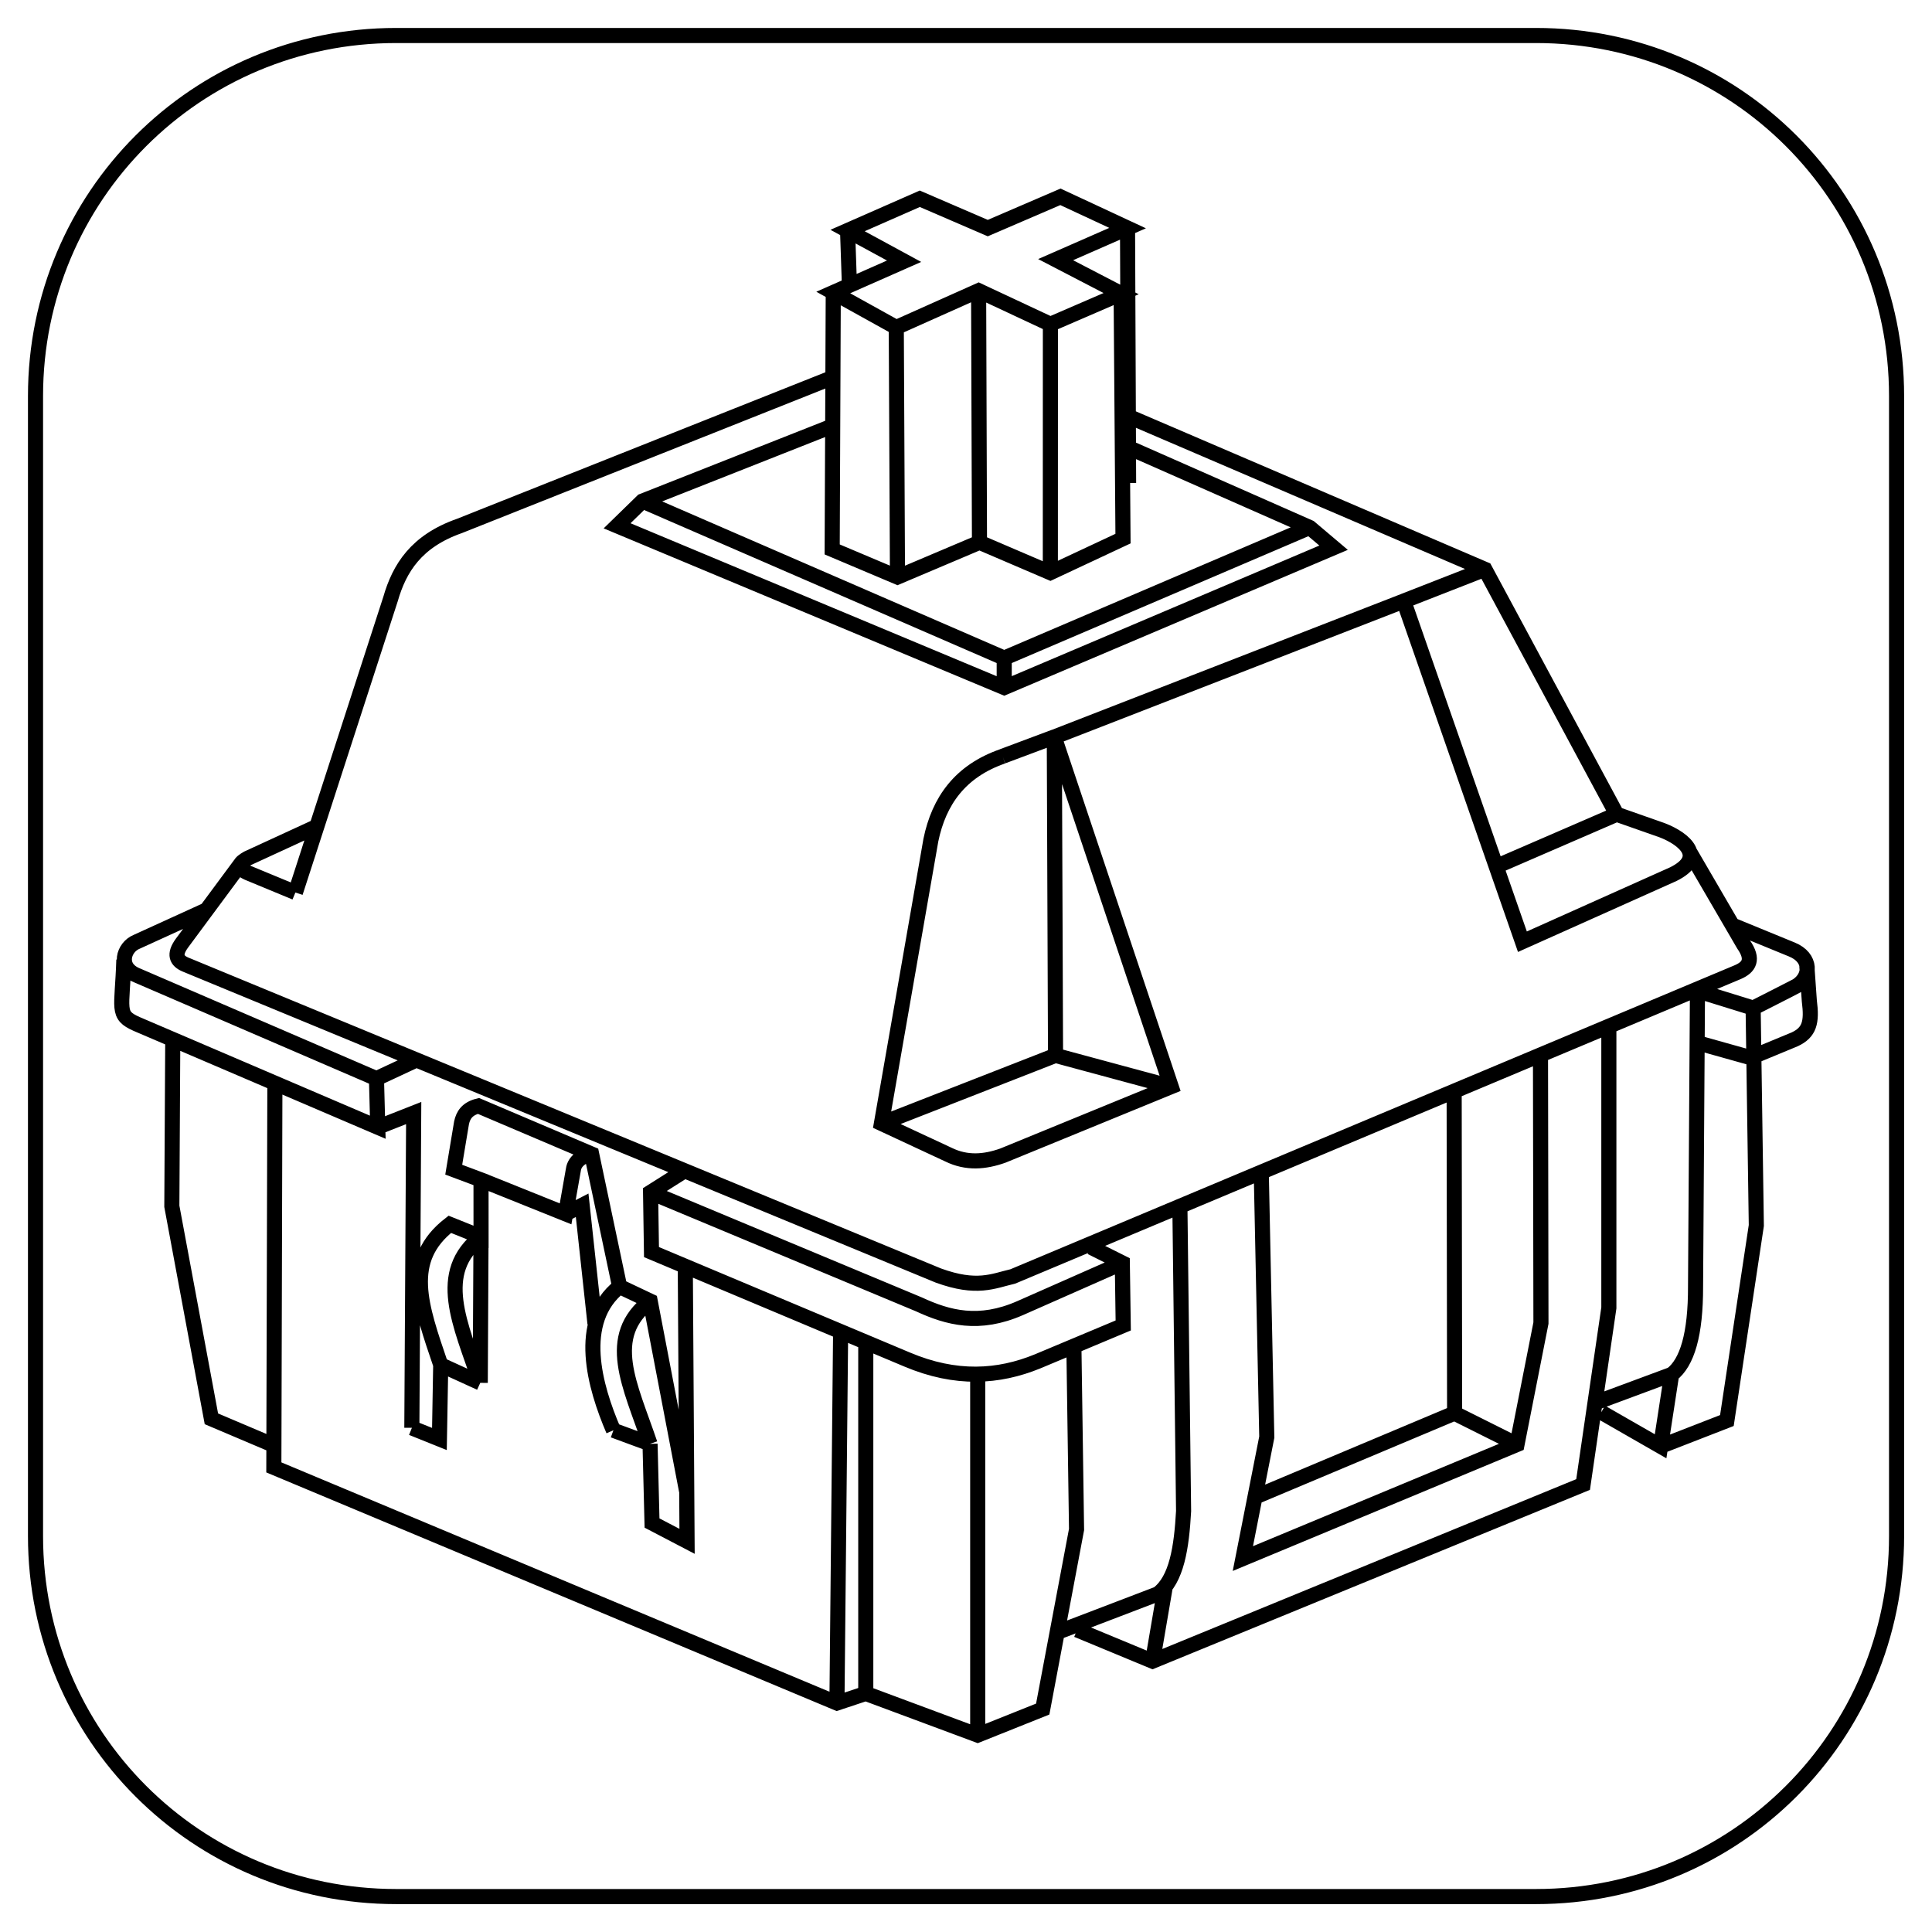 <svg xmlns="http://www.w3.org/2000/svg" width="128" height="128" version="1.1" viewBox="0 0 128 128"><g fill="none" stroke="#000"><g stroke-width="1"><path fill="none" d="m72.641 126.76 2.424 0.895m-11.197-13.715-0.05 9.678m-1.6e-4 2e-3 -2.622-1.198m11.445 4.338c-1.222-2.85-2.499-7.202 0.408-9.522m2.016 10.417c-1.322-3.9-3.049-7.088 0.009-9.458m-5.603-5.778 1.098-0.567 0.85 7.841m-7.552-9.524 5.605 2.252 0.517-2.931c0.077-0.578 0.638-0.941 1.207-1.034m6.207 7.503 0.117 18.158-2.321-1.212-0.132-5.247m21.709 19.301v-23.791m-21.674-12.169 17.783 7.421c1.923 0.891 3.977 1.443 6.705 0.244l6.766-2.987m-28.938-6.148-2.316 1.463 0.061 3.962 16.93 7.116c3.24 1.371 6.064 1.184 8.655 0.122l5.669-2.377-0.061-4.145-2.072-1.036m-47.256-7.955 2.38-0.937-0.122 20.853m28.164 18.234 0.244-24.631m-37.482-16.449-0.069 25.47 37.307 15.611 1.914-0.636m-45.918-43.245-0.061 10.971 2.621 14.08 4.023 1.707m6.913-24.248 0.086 3.222-15.979-6.842c-1.357-0.605-0.948-0.935-0.843-4.252m5.388-3.261-4.541 2.072c-0.854 0.343-1.308 1.683 0.03 2.225l15.858 6.839 2.586-1.207m78.135 22.694 5.09-1.889m-34.39 18.99 0.838-4.907m-6.048-15.673 0.172 11.864-2.241 11.896-4.31 1.724-7.413-2.758v-22.969m20.812-9.227 0.244 20.114c-0.133 2.389-0.449 4.543-1.707 5.486l-6.461 2.469m26.124-14.438 4.145 2.072m-4.175-23.262 0.03 21.181-13.044 5.486m18.734-28.977 0.03 17.524-1.585 8.046-18.164 7.558 1.585-8.046-0.366-17.554m23.029-9.508v18.499l-1.707 11.703-28.526 11.703-4.998-2.072m41.091-38.903 3.528 0.989 2.926-1.212c0.981-0.46 1.15-1.123 0.968-2.545l-0.165-2.324m-9.686 31.832 4.389-1.707 1.95-12.922-0.211-14.405m-3.688-1.142-0.127 19.57c9e-3 3.204-0.56 5.061-1.585 5.851l-0.731 4.754-3.931-2.255m8.794-32.23 3.836 1.573c1.322 0.539 1.265 1.789 0.345 2.392-0.092 0.06-2.909 1.487-2.909 1.487l-3.685-1.142m-96.54-8.391-3.868 5.223c-0.568 0.771-0.35 1.177 0.215 1.422l49.89 20.607c2.556 0.931 3.621 0.37 4.937 0.061l48.046-20.168c0.726-0.319 1.069-0.823 0.366-1.829l-3.532-6.066m-92.412 2.627-3.153-1.305c-0.843-0.396-0.492-0.684-0.015-0.96l4.632-2.133m48.897 15.188-0.081-21.091m-11.456 25.601 11.533-4.509 7.667 2.071m29.517-18.047-8.038 3.482m-6.072-17.607 5.379-2.103m-31.956 12.388 3.421-1.28m-13.692-33.554 4.785-2.103 4.503 1.943 4.815-2.072 4.449 2.072-4.767 2.09 4.339 2.253-4.688 2.027-4.754-2.225-5.455 2.438-4.175-2.316 4.693-2.072zm3.227 6.423 0.08 16.533m5.375-18.971 0.057 16.67m4.699-14.445-4e-3 16.457m-3.056 7.611v-1.95m-11.326-24.22-0.072 17.021 4.328 1.829 5.432-2.301 4.693 2.011 4.815-2.255-0.123-16.229m-31.715 13.741 23.967 10.403 20.236-8.655m-30.613-19.672 0.128 3.784m18.42-3.944 0.071 16.885m-0.418-2.43 0.268 0.02 12.146 5.358 1.585 1.341-21.821 9.265-25.649-10.716 1.681-1.638 12.603-4.978m-35.596 30.913 6.303-19.449c0.585-2.034 1.696-3.831 4.563-4.838l24.609-9.789 0.135 0.016m19.159 2.342 0.033 0.004 24.006 10.3 8.731 16.229 3.005 1.055c1.57 0.604 2.889 1.843 0.751 2.909l-10.003 4.479-7.863-22.568-23.154 9.006 7.749 23.162-11.154 4.571c-1.199 0.426-2.397 0.526-3.596-0.061l-4.449-2.072 3.276-18.773c0.536-2.598 1.945-4.572 4.754-5.547m-39.14 44.494 1.826 0.734 0.086-4.913c-1.322-3.9-2.454-6.94 0.603-9.31l2.069 0.83-0.002-3.772-1.808-0.678 0.517-3.103c0.107-0.507 0.368-0.937 1.121-1.121l7.499 3.189 1.854 8.781 2.025 0.959 2.408 12.575m-13.664-7.153c-1.322-3.9-3.008-7.308 0.05-9.678m-5.634-79.591h75.532c13.232 0 23.884 10.652 23.884 23.884v75.532c0 13.232-10.652 23.884-23.884 23.884h-75.532c-13.232 0-23.884-10.652-23.884-23.884v-75.532c0-13.232 10.652-23.884 23.884-23.884z" transform="translate(-32,-32)"/></g></g></svg>